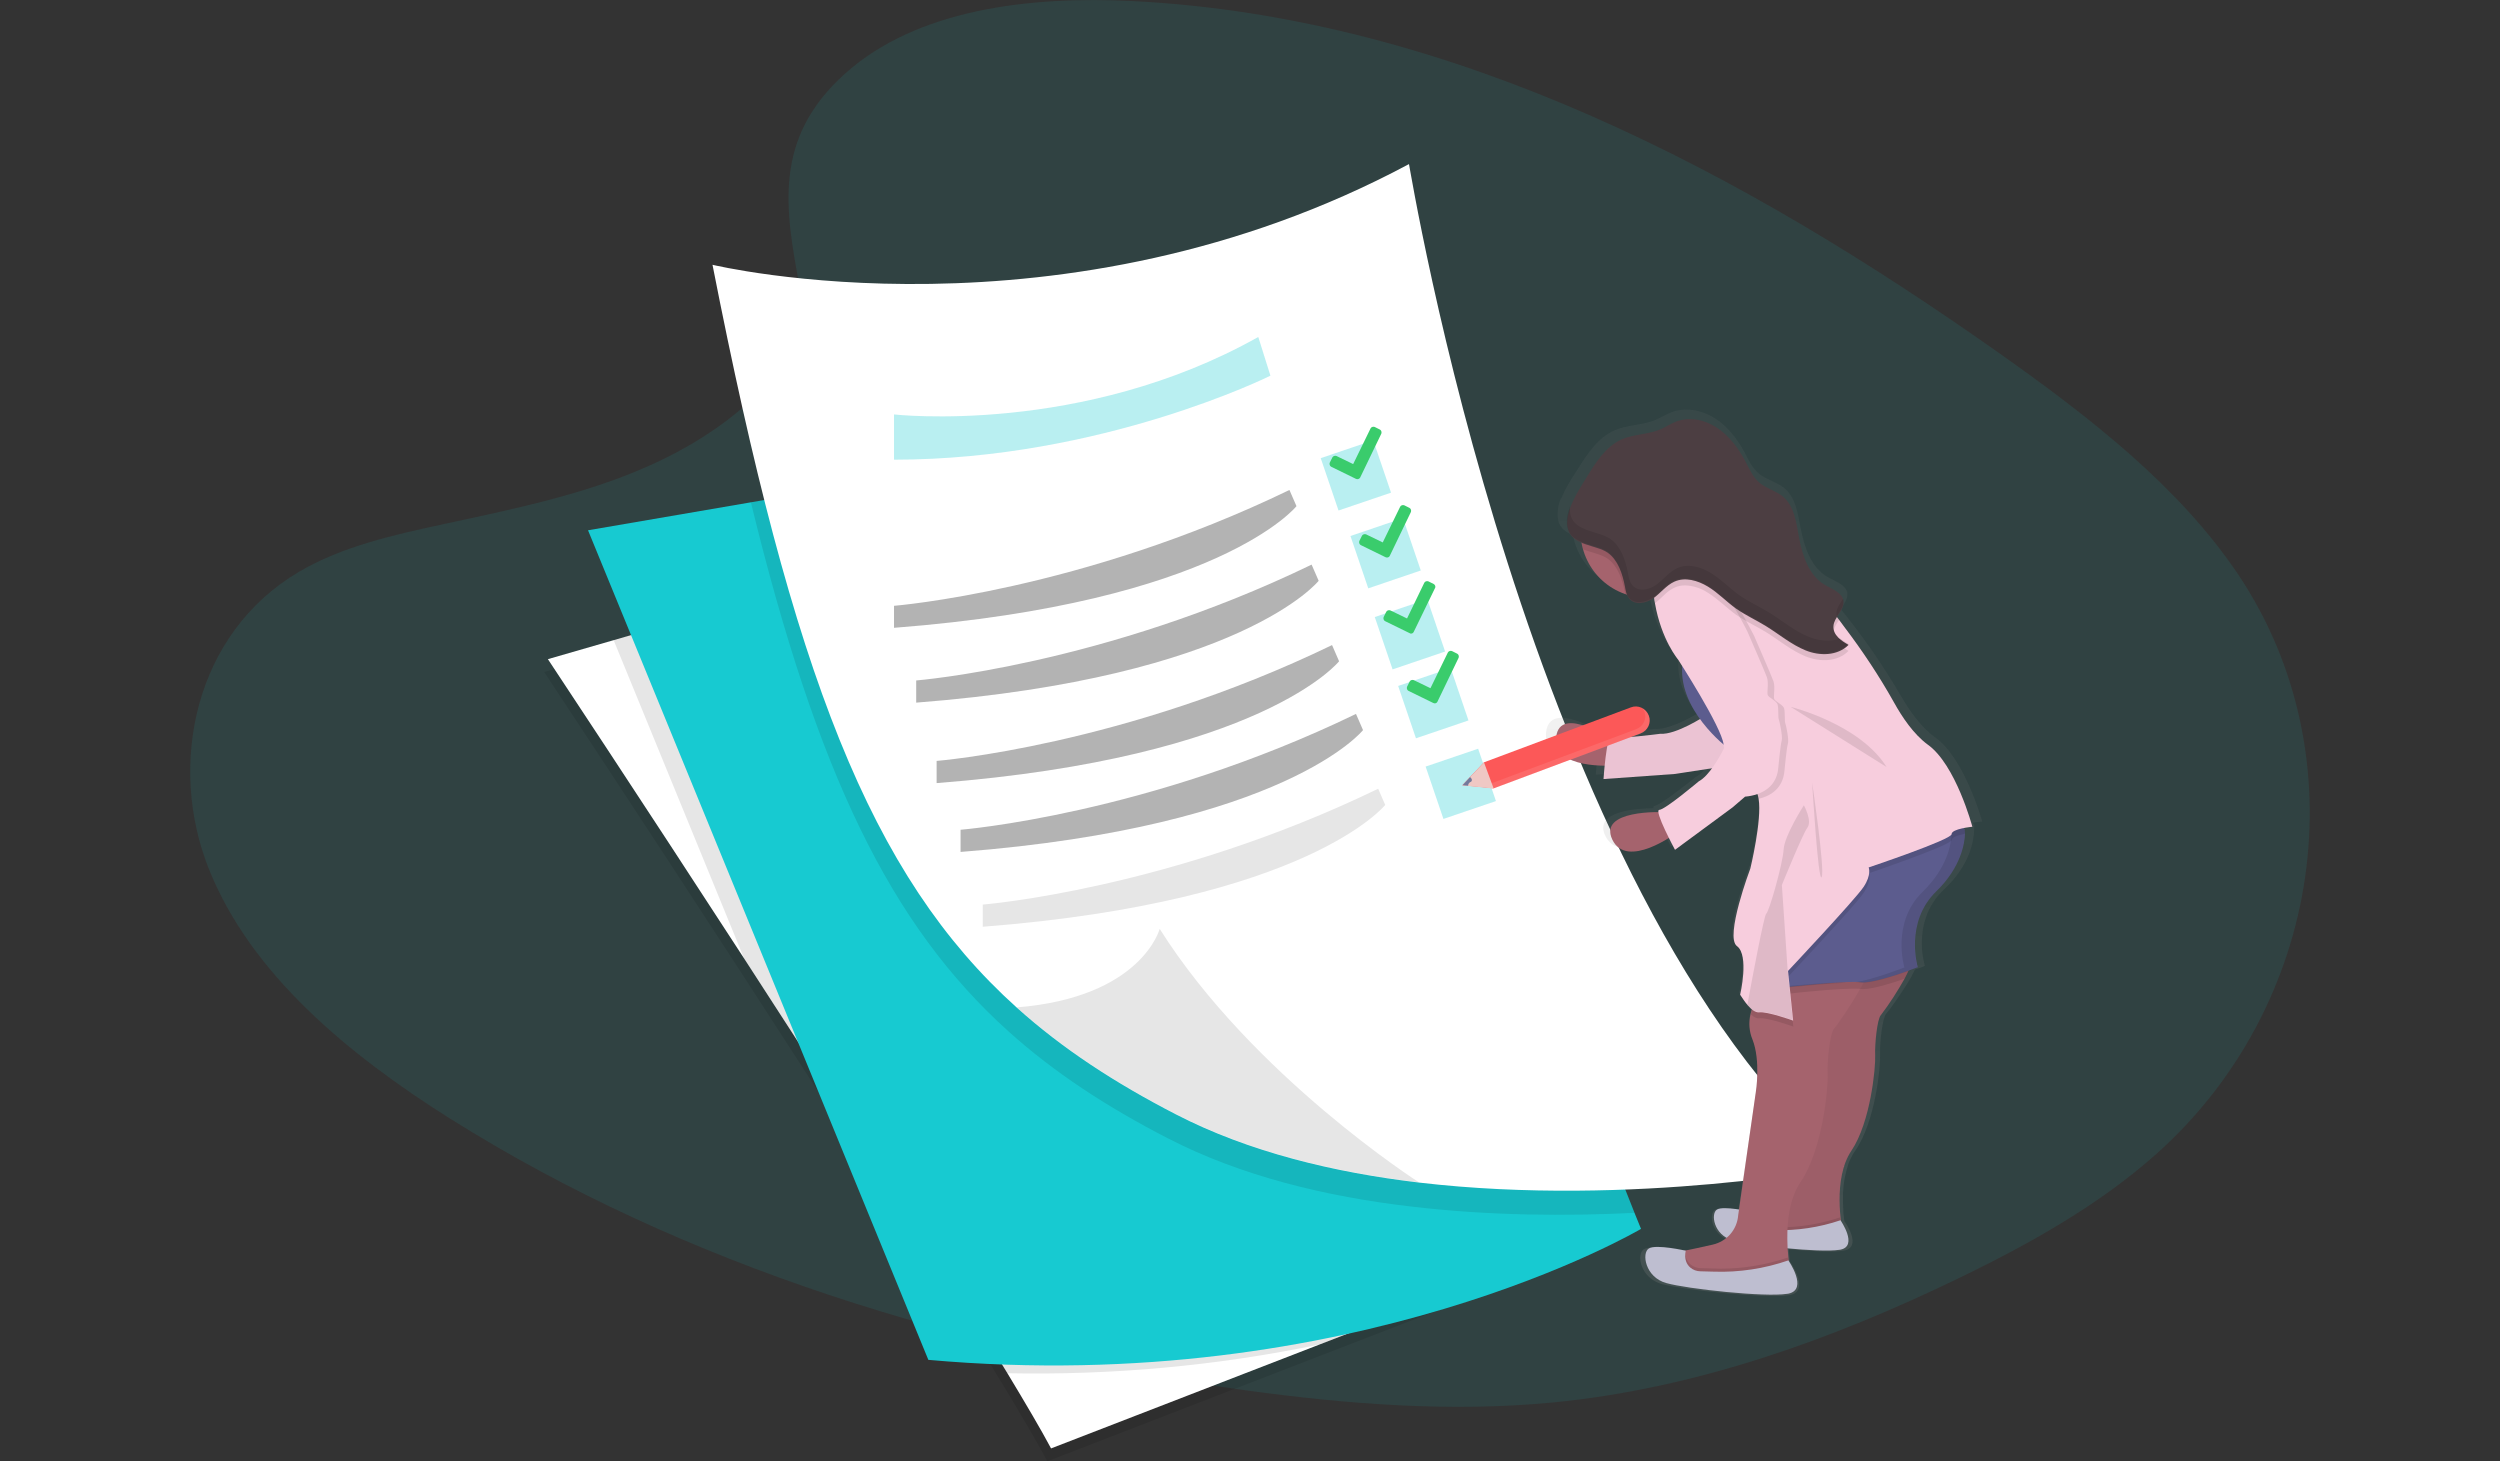 <?xml version="1.0" encoding="utf-8"?>
<!-- Generator: Adobe Illustrator 23.0.1, SVG Export Plug-In . SVG Version: 6.00 Build 0)  -->
<svg version="1.1" id="Calque_1" xmlns="http://www.w3.org/2000/svg" xmlns:xlink="http://www.w3.org/1999/xlink" x="0px" y="0px"
	 viewBox="0 0 1420 830" style="enable-background:new 0 0 1420 830;" xml:space="preserve">
<rect x="0" y="0" width="1420" height="830" fill="#333333" stroke="none"/>
<style type="text/css">
	.st0{opacity:0.1;fill:#17CAD1;enable-background:new    ;}
	.st1{display:none;fill:#17CAD1;}
	.st2{opacity:0.1;enable-background:new    ;}
	.st3{fill:#FFFFFF;}
	.st4{fill:#17CAD1;}
	.st5{opacity:0.3;fill:#17CAD1;enable-background:new    ;}
	.st6{opacity:0.3;enable-background:new    ;}
	.st7{fill:url(#SVGID_1_);}
	.st8{fill:#A5636D;}
	.st9{opacity:5.000000e-02;enable-background:new    ;}
	.st10{fill:#BEBED0;}
	.st11{fill:#5C5C8E;}
	.st12{opacity:0.1;}
	.st13{fill:#F7CDDD;}
	.st14{fill:#4C3E42;}
	.st15{fill:#FC5858;}
	.st16{opacity:0.1;fill:#FFFFFF;enable-background:new    ;}
	.st17{fill:#EFC8C4;}
	.st18{fill:#727A9C;}
	.st19{fill:#3ACC6C;}
</style>
<path class="st0" d="M479.9,41.9C520.7,5.2,584.8-2.3,643.1,0.6c183.3,9.2,348.8,98.6,491.9,199.6c51.8,36.6,102.8,76.1,136.5,126.4
	c68.5,102.6,48.1,244.7-47.1,329.2c-32.4,28.8-71.7,50.8-112,70.3c-71.7,34.7-149,62.6-230.4,70.5c-58,5.6-116.7,1-174.4-6.9
	c-161.1-22.1-319.3-70.9-451.9-154.3c-58.1-36.6-113-82.1-136.9-141.4s-8.4-134.2,51-169.2c24.6-14.5,53.9-21,82.6-27.2
	c42.3-9.1,85.3-17.9,123.5-36.4c39.5-19,86.2-55.7,78.4-97.8C445.8,118.3,439.1,78.6,479.9,41.9z"/>
<path class="st1" d="M389,464.6c0,0,10.4-7.4,21.1-2.8c0,0-3,6.4-16.4,6.3L389,464.6z"/>
<path class="st1" d="M387.7,465c0,0-2.8,12.5,5.7,20.5c0,0,4.7-5.3-0.6-17.5L387.7,465z"/>
<path class="st1" d="M374,453.7c0,0,0.4-10.5,24.2-7.9c0,0,0.4,6.8-7.8,10.3S378.3,457,374,453.7z"/>
<path class="st2" d="M852.3,730.5l-104.6,40.4L594.9,830c-5.7-10.7-14.3-25.3-24.8-42.7C533.9,727.4,474,634,420.8,552.1
	c-60-92.4-111.7-170.4-111.7-170.4l37.4-10.8l305.6-88.7L852.3,730.5z"/>
<path class="st3" d="M854.3,723.2l-104.6,40.4L597,822.7c-5.7-10.7-14.3-25.3-24.8-42.7c-36.2-59.9-96.1-153.3-149.3-235.2
	c-60-92.4-111.7-170.4-111.7-170.4l37.4-10.8l305.6-88.7L854.3,723.2z"/>
<path class="st2" d="M854.3,723.2l-104.6,40.4c-58.4,12.2-118,17.6-177.6,16.4c-36.2-59.9-96.1-153.3-149.3-235.2l-74.3-181.3
	l305.6-88.7L854.3,723.2z"/>
<path class="st4" d="M932.1,698c0,0-162.3,96.1-404.8,74.4L334,301.2l92.6-15.9l320.2-55l181.6,458.6L932.1,698z"/>
<path class="st2" d="M928.4,688.9c-38.2,1.9-82.4,1.7-127-3.6c-48.1-5.6-96.6-17.3-138.2-38.8c-34.7-17.9-64.4-37.3-90.3-60.6
	c-67.3-60.5-109-147.2-146.4-300.6l320.2-55L928.4,688.9z"/>
<path class="st3" d="M1047.5,662.6c0,0-119.7,23.4-241.5,9.1c-48.1-5.7-96.6-17.3-138.2-38.8c-34.7-17.9-64.4-37.3-90.3-60.6
	c-83.4-75-127.3-189.9-172.8-421.9c0,0,199,48,395.6-57.2C800.6,93.1,866.9,507.1,1047.5,662.6z"/>
<path class="st2" d="M806,671.6c-48.1-5.7-96.6-17.3-138.2-38.8c-34.7-17.9-64.4-37.3-90.3-60.6c71-5.7,81.2-44.6,81.2-44.6
	C711.4,611.1,806,671.6,806,671.6z"/>
<path class="st5" d="M507.8,235.4c0,0,106.9,12.2,206.9-44l6.9,22c0,0-95.8,47.7-213.8,47.7V235.4z"/>
<path class="st6" d="M507.8,344.1c0,0,106.3-8.5,224.6-65.8l4,9.2c0,0-43.6,54.8-228.6,69.1v-12.5H507.8z"/>
<path class="st6" d="M520.4,386.5c0,0,106.3-8.5,224.6-65.8l4,9.2c0,0-43.6,54.8-228.6,69.2v-12.6H520.4z"/>
<path class="st6" d="M532,432.2c0,0,106.3-8.5,224.6-65.8l4,9.2c0,0-43.6,54.8-228.6,69.2v-12.6H532z"/>
<path class="st6" d="M545.6,471.3c0,0,106.3-8.5,224.6-65.8l4,9.2c0,0-43.6,54.8-228.6,69.2v-12.6H545.6z"/>
<path class="st2" d="M558.2,513.8c0,0,106.3-8.5,224.6-65.8l4,9.2c0,0-43.6,54.8-228.6,69.2L558.2,513.8z"/>
<rect x="754.2" y="254" transform="matrix(0.947 -0.322 0.322 0.947 -45.846 262.549)" class="st5" width="31.5" height="31.4"/>
<rect x="771.1" y="298.2" transform="matrix(0.947 -0.322 0.322 0.947 -59.19 270.342)" class="st5" width="31.5" height="31.4"/>
<rect x="798.2" y="383.3" transform="matrix(0.947 -0.322 0.322 0.947 -85.168 283.649)" class="st5" width="31.5" height="31.4"/>
<rect x="813.8" y="429.1" transform="matrix(0.947 -0.322 0.322 0.947 -99.084 291.101)" class="st5" width="31.5" height="31.4"/>
<rect x="784.9" y="344.2" transform="matrix(0.947 -0.322 0.322 0.947 -73.254 277.258)" class="st5" width="31.5" height="31.4"/>
<linearGradient id="SVGID_1_" gradientUnits="userSpaceOnUse" x1="1024.349" y1="614.083" x2="1024.349" y2="110.819" gradientTransform="matrix(1 0 0 1 -22.3 121.76)">
	<stop  offset="0" style="stop-color:#808080;stop-opacity:0.25"/>
	<stop  offset="0.54" style="stop-color:#808080;stop-opacity:0.12"/>
	<stop  offset="1" style="stop-color:#808080;stop-opacity:0.1"/>
</linearGradient>
<path class="st7" d="M1121.4,468.4l-1.1-1c2.9-0.6,5.6-0.8,5.6-0.8s-9.9-35.7-26.5-47.6c-8.2-5.8-15.1-15.7-19.9-24.1
	c-8.9-15.2-18.8-29.8-29.7-43.6l-3-3.8l-1.3-1.7c1.8-2.7,4-5.3,3.8-8.4c0,0,0,0,0-0.1c0-0.2,0-0.3,0-0.5c0-0.4-0.1-0.7-0.2-1.1
	l-0.1,0.2c-1.4-4.1-6.8-5.8-10.8-8.1c-9.4-5.3-13.3-16.8-15.4-27.6c-1.6-8.3-2.8-17.7-9.4-23c-4.2-3.4-9.8-4.6-14.1-8
	c-4-3.2-6.3-8.2-8.6-12.7c-4.2-7.6-9.7-14.6-16.9-19.1c-7.2-4.5-16.5-6.3-24.5-3.2c-3,1.1-5.8,3-8.9,4.3c-7.5,3.1-16.2,2.7-23.5,6
	c-9.2,4.1-15.1,13-20.5,21.6c-2.8,4.4-7.2,10.8-9.7,17.3c0-0.2,0-0.4,0-0.6c-1.3,2.8-1.9,5.9-2,9.1c0,1.4,0.1,2.6,0.4,4
	c1.1,4.2,4.5,6.5,8.4,8.1c0.2,1.4,0.5,2.6,0.9,4c3.6,12,12.9,21.6,24.9,25.4c0.3,0.1,0.7,0.2,1,0.3c0.3,0.8,0.7,1.6,1.3,2.3
	c3.3,4.2,10,3,14.4,0c0.2-0.1,0.3-0.2,0.5-0.4c0,0.6,0.1,1.1,0.2,1.8c0.1,0.5,0.2,1,0.3,1.5c4,21,13.9,32.4,13.9,32.4
	s0.9,1.4,2.4,3.8c-0.8,11.6,4.5,22.2,10.6,30.4c-5.3,3-16.7,9.1-23.8,8.5c0,0-25.8,3.3-28.9,1.7c-0.4-0.2-0.8,0.1-1.1,0.8
	c-7.1-4.4-29.9-16.9-31.9-0.8c-1.8,14.6,19,16.5,28.9,16.6c-0.4,4.3-0.7,7.7-0.7,7.7l42.5-2.9l22.1-3.2c-2.4,3.2-5.2,6.1-7.9,7.5
	c0,0-20,16.2-23.4,16.4c-0.5,0-0.6,0.5-0.5,1.3c-8.4,0-34.6,1.3-27.3,15.8c6.6,13.2,25.2,4.1,33.6-0.9c2,3.9,3.6,6.9,3.6,6.9
	l34.3-24.5l7.4-6.3c2.5-0.1,5-0.6,7.4-1.5c0,0.1,0.1,0.2,0.1,0.3c0.3,0.7,0.4,1.6,0.6,2.4c2.1,12-4.9,39.9-4.9,39.9
	s-15.4,39.3-8,44.6c7.4,5.3,1.9,27.9,1.9,27.9c1.3,2.2,2.8,4.3,4.5,6.1l0,0c0.8,0.9,1.7,1.8,2.6,2.5c-0.3,0.9-0.6,1.9-0.8,2.9
	c-1.1,4.8-0.7,9.9,1.3,14.4c5.1,12.3,2,30.2,2,30.2l-10,67.4c-4.8-0.7-10.9-1.4-13.3,0c-3.5,2-2.4,12,5.8,16.4
	c-2.5,1.9-5.4,3.2-8.4,3.9c-7.3,1.7-12.4,2.7-15.8,3.3c-0.2,0-17.5-3.9-22-1.3s-2.3,16.5,10.3,19.9c12.4,3.3,58.5,8.2,71.7,6.3
	l0.8-0.1c11.3-2.2,1.4-17.1,0.1-18.9c-0.1-0.6-0.2-1.3-0.2-1.9c-0.2-1.6-0.3-3.3-0.4-5.2c12.6,1.1,25,1.8,30.7,0.8
	c0.3,0,0.5-0.1,0.7-0.1c10-2,1.3-15.1,0.1-16.7c0-0.4-0.1-0.8-0.2-1.3V692c0-0.3-0.1-0.6-0.1-0.9s0-0.5-0.1-0.8
	c-0.1-0.3,0-0.5-0.1-0.7c0-0.5-0.1-1-0.1-1.6c0-0.2,0-0.4,0-0.7c0-0.4,0-0.8-0.1-1.3c0-0.2,0-0.4,0-0.7c0-0.6,0-1.3-0.1-1.9
	c0-0.2,0-0.3,0-0.5c0-0.5,0-1,0-1.6c0-0.2,0-0.5,0-0.7c0-0.5,0-1.1,0-1.7c0-0.2,0-0.3,0-0.5c0-0.7,0.1-1.5,0.1-2.1l0.1-0.7
	c0-0.5,0.1-1,0.1-1.6c0-0.2,0-0.5,0.1-0.8c0.1-0.7,0.2-1.5,0.3-2.2c0-0.2,0.1-0.4,0.1-0.6c0.1-0.5,0.2-1.1,0.3-1.7
	c0-0.3,0.1-0.5,0.2-0.8c0.1-0.6,0.3-1.3,0.4-1.8c0-0.2,0.1-0.3,0.1-0.5c0.2-0.7,0.4-1.5,0.6-2.2c0.1-0.2,0.2-0.5,0.2-0.7
	c0.2-0.5,0.3-1,0.5-1.6l0.2-0.6c0.3-0.7,0.6-1.4,0.9-2.1c0.1-0.2,0.2-0.3,0.3-0.5c0.2-0.5,0.5-1,0.8-1.6l0.3-0.6
	c0.4-0.6,0.8-1.4,1.3-2c11.5-16.4,14.5-47.8,14.2-54.7c-0.3-6.9,1.4-21,3.4-23.1c1.4-1.4,9.4-12.5,14.2-20.9c0.8-1.6,1.6-3,2.2-4.3
	c3.4-1.1,5.6-2.1,5.6-2.1l0,0l0,0c-1.1-4.4-1.8-8.9-1.7-13.4c0.1-8.9,2.5-20.5,12.6-30c14.9-14,16.9-27.9,17.1-33.2c0-0.4,0-0.7,0-1
	C1121.4,468.9,1121.4,468.4,1121.4,468.4z"/>
<path class="st8" d="M1081.8,555.9c-4.1,7.2-8.5,14.2-13.5,20.7c-2,2.1-3.5,16.2-3.2,22.9s-2.6,37.9-13.5,54.1
	c-10.9,16.2-5.3,44.1-5.3,44.1l-17.5,6.1h-21l-14.5-4.3l-3.9-10.5c0,0,5.1-0.8,17.7-3.8c7.2-1.5,12.5-7.5,13-14.9l8.9-61.9
	c0,0,2.6-15.6-1.7-26.5c-2.5-6.1-2-13.1,1.5-18.9l0.3-0.4c0,0,13.7-10.8,27.6-17.6c12.3-5.9,24.9-8.8,28.4,1.8
	C1085.6,548.1,1084,551.7,1081.8,555.9z"/>
<path class="st9" d="M1081.8,555.9c-4.1,7.2-8.5,14.2-13.5,20.7c-2,2.1-3.5,16.2-3.2,22.9s-2.6,37.9-13.5,54.1
	c-7.7,11.4-7.2,28.7-6.3,37.8c0.4,3.9,0.9,6.3,0.9,6.3l-17.5,6.1h-20.9l-14.5-4.3l-3.9-10.5c0,0,1.3-0.2,4.2-0.7
	c2.9-0.5,7.3-1.6,13.7-3c7.2-1.5,12.5-7.6,13-14.9l8.9-61.9c0,0,2.6-15.6-1.7-26.5c-2.5-6.1-2-13.1,1.5-18.9l0.3-0.4
	c0,0,13.7-10.8,27.6-17.6c12.3-5.9,24.9-8.8,28.4,1.8C1085.6,548.1,1084,551.7,1081.8,555.9z"/>
<path class="st2" d="M1046.1,697.7l-17.5,6.1h-21l-14.5-4.4l-3.9-10.5c0,0,1.3-0.2,4.2-0.7c-0.4,4,2.2,7.6,6,8.5l8.2,0.3
	c1.1,0,2.3,0.1,3.4,0.1c11.6,0,23-1.9,34-5.6C1045.7,695.2,1046.1,697.7,1046.1,697.7z"/>
<path class="st10" d="M1007.8,698.7l-8.2-0.3c0,0-7.7-1.7-5.8-10.3c0,0-14.8-3.3-18.5-1.1c-3.8,2.2-2,14.5,8.8,17.5
	c10.4,2.9,49.5,7.2,60.6,5.4l0.7-0.1c10.2-2.1,0-16.7,0-16.7l0,0C1033.3,697.2,1020.5,699.1,1007.8,698.7z"/>
<path class="st8" d="M1058.5,558.2c-0.5,1.1-1.1,2.3-1.9,3.4c-5.2,9.4-13.4,21.2-14.9,22.7c-2.2,2.4-4,18.2-3.6,25.9
	s-2.9,42.8-15.3,61.1c-6.4,9.4-7.7,22.1-7.6,32.4c0,3.4,0.2,7,0.6,10.4c0.4,4.3,1,6.9,1,6.9l-19.7,6.9h-23.8l-16.4-4.9l-4.3-11.9
	c0,0,1.5-0.2,4.7-0.8s8.2-1.7,15.3-3.3c8.1-1.7,14.1-8.5,14.7-16.8l10-69.9c0,0,2.9-17.7-1.9-29.9c-1.9-4.5-2.2-9.5-1.1-14.3
	c0.6-2.7,1.7-5.2,3.1-7.5c0,0,3.9-3,9.6-7c2.5-1.8,5.5-3.6,8.6-5.6c14-8.6,32.2-17.4,41-11c2,1.5,3.3,3.5,4.1,5.8
	C1061.1,552.1,1060.1,554.8,1058.5,558.2z"/>
<path class="st2" d="M1016.7,721.1L997,728h-23.7l-16.4-4.9l-4.3-11.9c0,0,1.5-0.2,4.7-0.8c-0.4,2.9,0.6,5.7,2.8,7.7
	c1.7,1.4,3.8,2.2,5.8,2.2l7.5,0.2c1.3,0,2.6,0.1,4,0.1c13,0,25.9-2.2,38.3-6.4C1016.2,718.4,1016.7,721.1,1016.7,721.1z"/>
<path class="st10" d="M973.4,722.3l-7.5-0.2c-2.2,0-4.3-0.8-5.9-2.2c-1.9-1.7-3.5-4.6-2.5-9.5c0,0-16.7-3.8-20.9-1.3
	c-4.3,2.5-2.2,16.4,9.9,19.7c11.8,3.3,55.9,8.1,68.5,6.1l0.8-0.1c11.5-2.4,0-18.9,0-18.9l0,0C1002.2,720.6,987.8,722.8,973.4,722.3z
	"/>
<path class="st2" d="M1081.8,555.9c-7.1,2.5-17.6,5.8-23.3,5.9c-0.6,0-1.1,0-1.8-0.1l0,0c-4.1-0.5-16.5,0.3-27.8,1.4
	c-4.6,0.4-9,0.8-12.6,1.3c-5.4,0.5-9.2,0.9-9.2,0.9v-3.5c2.5-1.8,5.5-3.6,8.6-5.6c14-8.6,32.2-17.4,41-11
	c12.3-5.9,24.9-8.8,28.4,1.8C1085.6,548.1,1084,551.7,1081.8,555.9z"/>
<path class="st11" d="M1116.1,473.6c-0.2,5.3-2.2,19-16.4,32.8c-18.1,17.7-10.4,43-10.4,43s-21.6,8.4-30.8,8.6c-0.6,0-1.1,0-1.8-0.1
	c-5.6-0.8-27.7,1.3-40.5,2.6c-5.4,0.5-9.2,0.9-9.2,0.9v-75l99.9-24.3l9.1,9C1116,472.2,1116.1,472.9,1116.1,473.6z"/>
<g class="st12">
	<path d="M1008.7,560.7l-1.7,0.2v0.8c0,0,3.8-0.4,9.2-0.9c9.2-0.9,23.1-2.2,32.4-2.6C1042.1,557.6,1021,559.5,1008.7,560.7z"/>
	<path d="M1116,471.4l-9.1-9.1l-6,1.6l7.6,7.5c0,0.7,0,1.5,0,2.3c-0.2,5.3-2.2,19-16.4,32.8c-18.1,17.6-10.4,43-10.4,43
		s-17.8,7-28,8.4c0.9,0,2,0,2.9,0.2c0.6,0.1,1.1,0.1,1.8,0.1c9.3-0.2,30.8-8.6,30.8-8.6s-7.7-25.3,10.4-43
		c14.2-13.9,16.2-27.6,16.4-32.8C1116.1,473,1116.1,472.3,1116,471.4z"/>
</g>
<path class="st8" d="M916.3,420.7c0,0-30.2-20.9-32.4-2.1s32.4,16.2,32.4,16.2V420.7z"/>
<path class="st13" d="M968.4,406.7c0,0-16.4,10.8-25.4,10.1c0,0-24.7,3.3-27.6,1.7s-4.6,24-4.6,24l40.6-2.9l26-4c0,0,13-7.9,13-14.8
	S968.4,406.7,968.4,406.7z"/>
<path class="st9" d="M968.4,406.7c0,0-16.4,10.8-25.4,10.1c0,0-24.7,3.3-27.6,1.7s-4.6,24-4.6,24l40.6-2.9l26-4c0,0,13-7.9,13-14.8
	S968.4,406.7,968.4,406.7z"/>
<path class="st8" d="M944.4,461.3c0,0-36.8-1.6-28.6,15.6c8.2,17.2,36.1-3.6,36.1-3.6L944.4,461.3z"/>
<path class="st11" d="M981.4,424.9c0,0-29.8-22.3-25.6-49.4c4.2-27.1,25.6,20.7,25.6,20.7V424.9z"/>
<path class="st8" d="M973.1,301.8c0,9.8-3.9,19.2-10.6,26.2c-1.7,1.8-3.4,3.2-5.4,4.7c-3.8,2.6-7.9,4.6-12.4,5.7
	c-1.8,0.4-3.5,0.7-5.3,0.9c-1.3,0.1-2.6,0.2-4,0.2c-4.3,0-8.4-0.7-12.4-2.1c-19.6-6.9-30-28.3-23.1-47.9c6.9-19.6,28.3-30,47.9-23.1
	C963,271.6,973.1,285.9,973.1,301.8L973.1,301.8z"/>
<path class="st2" d="M1116.1,473.6c-3.3,0.6-7.5,1.8-7.5,3.5c0,2.9-47.1,18.9-47.1,18.9s1.8,4.1-2.9,11.1
	c-4.7,7.1-42.9,47.6-42.9,47.6l0.1,1.3l0.5,4.7l2.3,22.4c0,0-14.7-5.3-19.4-4.7c-1.6,0.2-3.1-0.8-4.7-2.2c0.6-2.7,1.7-5.2,3.1-7.5
	c0,0,3.9-3,9.6-7v-75l99.9-24.3l9.1,9C1116.1,472.2,1116.1,472.9,1116.1,473.6z"/>
<path class="st13" d="M1120.3,469.6c0,0-11.8,1.1-11.8,4.2s-47.1,18.9-47.1,18.9s1.8,4.1-2.9,11.1c-4.7,7.1-42.9,47.7-42.9,47.7
	l2.9,28.2c0,0-14.7-5.3-19.4-4.7c-2.1,0.2-4.4-1.7-6.4-4c-1.6-1.9-3-4-4.3-6c0,0,5.3-22.4-1.8-27.6c-7.1-5.2,7.6-44.1,7.6-44.1
	s6.7-27.6,4.7-39.5c-0.1-0.8-0.3-1.6-0.5-2.3c0-0.1,0-0.2-0.1-0.2C994.2,440,949,345.1,949,345.1c0-2.7,0.2-5.4,0.5-8
	c0.1-0.7,0.2-1.6,0.3-2.3c0.2-1.4,0.5-2.8,0.9-4.2c0.2-0.8,0.5-1.8,0.8-2.6c1.4-3.5,3.5-6.4,6.8-6.4c0,0,3.5-4,11.8-5
	c6-0.8,14.7,0,26.5,5c27.6,11.8,34.2,12.4,34.2,12.4l13.9,18.2l2.8,3.8c10.4,13.7,19.9,28,28.3,43c4.6,8.3,11.1,18,19.1,23.9
	C1110.9,434.2,1120.3,469.6,1120.3,469.6z"/>
<path class="st2" d="M1017.1,401.5c0,0,39.3,9.7,54.5,34.2L1017.1,401.5z"/>
<path class="st2" d="M1029.3,444.5c0,0,7.4,49.9,5.4,53.7C1032.7,501.9,1029.3,444.5,1029.3,444.5z"/>
<path class="st2" d="M1026.6,470.1c-2.8,3.8-14.5,32.6-14.5,32.6l3.3,48.6l2.9,28.2c0,0-14.7-5.3-19.4-4.7c-2.1,0.2-4.5-1.7-6.4-4
	c3-16.6,9.6-51.2,10.7-51.8c1.6-0.8,9.5-28.7,9.9-36.5c0.4-7.8,11.5-25.1,11.5-25.1S1029.5,466.3,1026.6,470.1z"/>
<path class="st2" d="M1015.5,422.5c-0.7,2.2-1.9,15-1.9,15c-0.8,11.3-9.4,15-14.6,16.2c-0.1-0.8-0.3-1.6-0.5-2.3
	c-3.5-10-49.4-106.5-49.4-106.5c0-4.9,0.6-9.8,1.9-14.5c10-2.9,25.8,1.6,25.8,1.6c4.6-0.6,19.5,29.1,19.5,29.1s9.9,22.7,11,25.8
	c1.1,3.1,0,8.1,0.4,9.9c0.4,1.8,5.1,3.3,5.7,5.7c0.6,2.4,0.2,7.3,0.6,8.1S1016.3,420.3,1015.5,422.5z"/>
<path class="st13" d="M1012,420.7c-0.7,2.2-1.9,15-1.9,15c-0.6,9.4-6.7,13.5-11.8,15.3c-2.3,0.8-4.7,1.3-7.1,1.5l-7.1,6.1
	l-32.7,24.1c0,0-12.2-22.6-8.9-22.7s22.4-16.2,22.4-16.2c5.8-3.1,11.7-13.5,14.4-18.9c-0.2-0.6-0.3-1.3-0.3-2
	c-1.1-10-25.8-48.2-25.8-48.2s-9.6-11.3-13.2-32.1c-0.1-0.5-0.2-0.9-0.3-1.5c-0.1-0.6-0.2-1.4-0.2-2c-0.4-8,5.4-10.9,12.3-11.6l0,0
	c3.6-0.3,7.3-0.2,10.8,0.3c3.5,0.4,7.1,1.1,10.6,2.1c2.9-0.4,10.2,11.9,15,20.6l0,0c2.6,4.7,4.4,8.4,4.4,8.4s9.9,22.7,11,25.8
	s0,8.2,0.4,9.9c0.4,1.7,5.1,3.3,5.7,5.7c0.6,2.4,0.2,7.3,0.6,8.1S1012.7,418.5,1012,420.7z"/>
<path class="st2" d="M1050,369.7c-6.3,6.4-16.4,6.4-24.5,3.1s-15-9.2-22.5-13.8c-4.9-3-10-5.4-14.8-8.4l0,0
	c-0.7-0.4-1.4-0.9-2.1-1.4c-5.5-4-10.3-9-16-12.5c-3.9-2.6-8.3-4-12.9-4.2c-2.1,0-4.3,0.4-6.1,1.3c-0.3,0.1-0.7,0.3-1,0.5
	c-1.9,1-3.6,2.4-5.2,4c-1.7,1.5-3.1,3-4.9,4.4c-0.1-0.5-0.2-0.9-0.3-1.5c-0.1-0.6-0.2-1.4-0.2-2c-1.3,0.1-2.6,0.2-4,0.2
	c-4.3,0-8.4-0.7-12.4-2.1c0-0.1,0-0.3-0.1-0.5c-1.4-7.4-4-15.3-9.9-19.5c-3.4-2.4-9-3.4-13.8-5.2c-5.7-20,5.8-40.8,25.8-46.6
	c20-5.7,40.8,5.8,46.6,25.8c2.4,8.2,1.9,17-1.5,24.9c6-0.8,14.7,0,26.5,5c27.6,11.8,34.2,12.4,34.2,12.4l13.9,18.2
	c-1.5,2.3-3.2,4.6-3.3,7.2C1041.1,364,1045.9,367.5,1050,369.7z"/>
<path class="st14" d="M913.1,313.9c5.9,4.2,8.5,12,9.9,19.4c0.4,2.3,0.8,4.8,2.3,6.6c3.1,4.1,9.6,2.9,13.7,0c4.1-2.9,7.4-7.4,12-9.5
	c6.1-2.8,13.3-0.7,19.1,2.8s10.5,8.6,16,12.5c5.4,3.8,11.4,6.5,16.9,9.9c7.5,4.6,14.4,10.5,22.5,13.8s18.2,3.2,24.5-3.1
	c-4.2-2.3-9-5.7-8.6-10.7c0.3-5,6-8.6,5.7-13.8c-0.3-5.1-6.4-7.1-10.6-9.6c-9-5.2-12.8-16.7-14.7-27.2c-1.5-8.2-2.7-17.5-8.9-22.8
	c-4-3.4-9.4-4.6-13.4-7.9c-3.9-3.2-5.9-8.1-8.3-12.6c-4-7.5-9.3-14.4-16.2-18.9c-6.9-4.5-15.7-6.3-23.3-3.2
	c-2.9,1.1-5.5,2.9-8.4,4.2c-7.2,3.1-15.4,2.7-22.5,5.9c-8.8,4.1-14.4,12.9-19.6,21.4c-4.4,7.2-13.1,19.9-10.6,29.3
	C892.8,309.9,906.6,309.4,913.1,313.9z"/>
<g class="st12">
	<path d="M1047.1,341.2c0-0.4-0.1-0.7-0.2-1.1c-1.6,2.5-3.5,4.9-3.8,7.8c0,0.6,0,1.4,0.2,2C1045,347.1,1047.3,344.5,1047.1,341.2z"
		/>
	<path d="M1027.3,361.7c-8.1-3.2-15-9.2-22.5-13.8c-5.6-3.4-11.6-6.1-17-9.9c-5.5-4-10.3-9-16-12.5c-5.7-3.5-12.9-5.6-19.1-2.8
		c-4.6,2.1-7.8,6.5-12,9.5c-4.2,3-10.5,4.2-13.7,0c-1.5-1.9-1.9-4.3-2.3-6.6c-1.4-7.4-4-15.2-9.9-19.4c-6.5-4.6-20.2-4.1-22.7-13.5
		c-0.4-1.7-0.5-3.4-0.3-5.2c-1.6,4.3-2.4,8.5-1.5,12.3c2.5,9.6,16.3,9.1,22.7,13.5c5.9,4.2,8.5,12,9.9,19.4c0.4,2.3,0.8,4.8,2.3,6.6
		c3.1,4.1,9.6,2.9,13.7,0c4.1-2.9,7.4-7.4,12-9.5c6.1-2.7,13.3-0.7,19.1,2.8c5.7,3.5,10.5,8.6,16,12.5c5.4,3.8,11.4,6.5,16.9,9.9
		c7.5,4.6,14.4,10.5,22.5,13.8c8.1,3.2,18.2,3.2,24.5-3.1c-1.6-0.8-3.1-1.9-4.6-3C1039.8,364.7,1033,364.1,1027.3,361.7z"/>
</g>
<path class="st15" d="M842.9,433l83.4-31.2c4.1-1.6,8.6,0.5,10.2,4.6l0,0l0,0c1.6,4.1-0.5,8.6-4.7,10.2l0,0l-83.4,31.2l-17.8-1.8
	L842.9,433z"/>
<path class="st16" d="M934,404L934,404c1.6,4.1-0.5,8.6-4.7,10.2l-83.4,31.2l-13.4-1.4l-1.9,2.1l17.8,1.8l83.4-31.2
	c4.1-1.6,6.1-6.1,4.7-10.2l0,0l0,0c-0.6-1.7-1.8-3-3.2-4C933.4,403.1,933.7,403.5,934,404z"/>
<polygon class="st17" points="842.9,433 848.4,447.9 833.8,446.4 830.6,446.1 835,441.4 "/>
<path class="st18" d="M835,441.4c0.3,0.2,0.6,0.5,0.8,0.9c0.3,0.4,0.3,1,0,1.5c-0.2,0.2-0.5,0.4-0.8,0.5c-0.7,0.4-1.1,1.1-1.1,2
	l-3.2-0.3L835,441.4z"/>
<path class="st19" d="M770.2,272l-14.1-6.9c-0.8-0.4-1.1-1.5-0.8-2.3l0,0l1.5-3c0.4-0.8,1.5-1.1,2.3-0.8l0,0l9.5,4.6l9.9-20.3
	c0.4-0.8,1.5-1.1,2.3-0.8l3,1.5c0.8,0.4,1.1,1.5,0.8,2.3l0,0l-12.1,25.1C772,272.1,771,272.4,770.2,272L770.2,272z"/>
<path class="st19" d="M800.8,359.7l-14.1-6.9c-0.8-0.4-1.1-1.5-0.8-2.3l0,0l1.5-3c0.4-0.8,1.5-1.1,2.3-0.8l9.5,4.6L809,331
	c0.4-0.8,1.5-1.1,2.3-0.8l3,1.5c0.8,0.4,1.3,1.5,0.8,2.3l0,0l-12.1,24.9C802.7,359.7,801.6,360.2,800.8,359.7L800.8,359.7z"/>
<path class="st19" d="M787,316.5l-14.1-6.9c-0.8-0.4-1.1-1.5-0.8-2.3l1.5-3c0.4-0.8,1.5-1.1,2.3-0.8l0,0l9.5,4.6l9.9-20.3
	c0.4-0.8,1.5-1.1,2.3-0.8l0,0l3,1.5c0.8,0.4,1.1,1.5,0.8,2.3l-12.1,25.1C788.9,316.6,787.9,316.9,787,316.5L787,316.5L787,316.5z"/>
<path class="st19" d="M814.1,399.3l-14.1-6.9c-0.8-0.4-1.1-1.5-0.8-2.3l0,0l1.5-3c0.4-0.8,1.5-1.1,2.3-0.8l0,0l9.5,4.6l9.9-20.3
	c0.4-0.8,1.5-1.1,2.3-0.8l3,1.5c0.8,0.4,1.1,1.5,0.8,2.3l0,0l-12.1,25.1C816,399.4,815.1,399.8,814.1,399.3z"/>
</svg>

